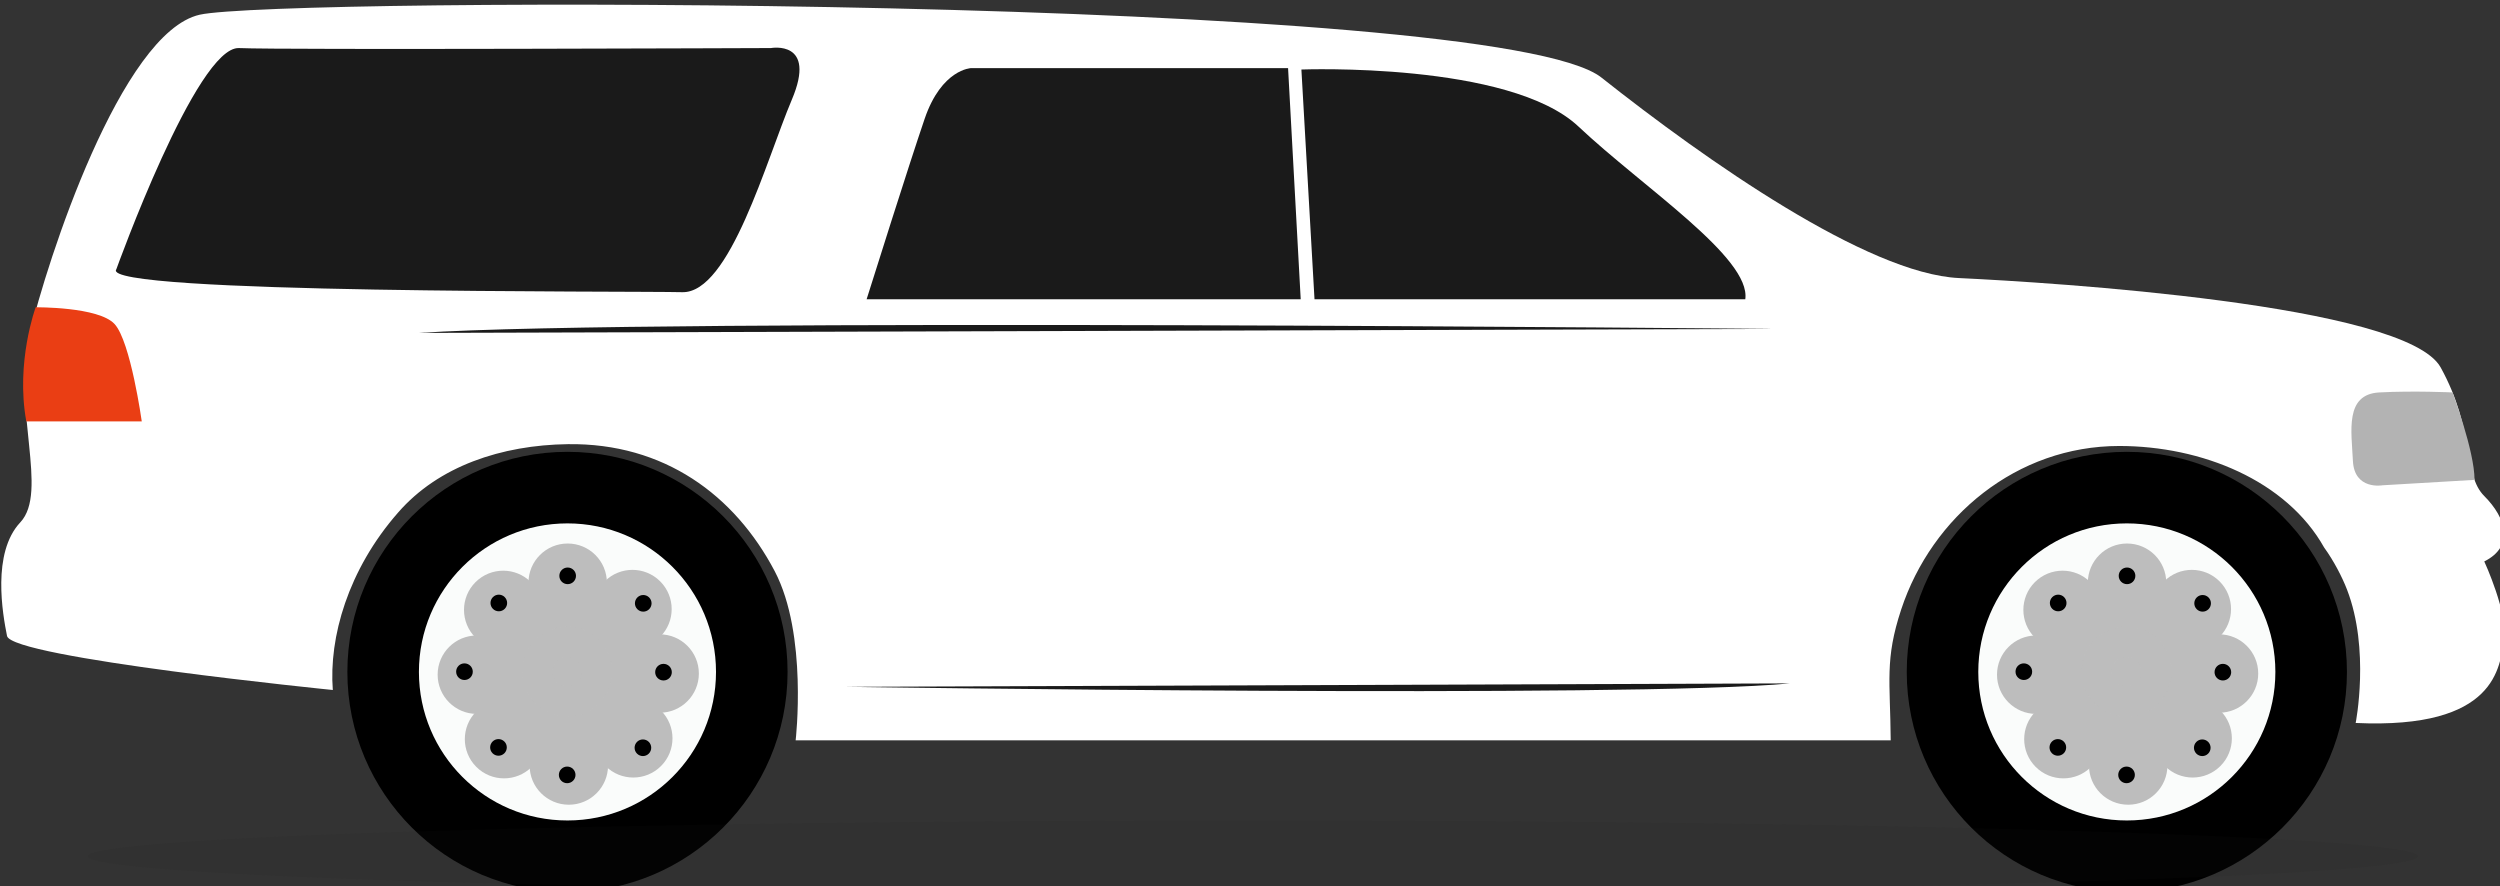 <?xml version="1.0" encoding="UTF-8" standalone="no"?>
<!-- Created with Inkscape (http://www.inkscape.org/) -->

<svg
   width="119.089mm"
   height="42.213mm"
   viewBox="0 0 119.089 42.213"
   version="1.1"
   id="svg1"
   xml:space="preserve"
   xmlns="http://www.w3.org/2000/svg"
   xmlns:svg="http://www.w3.org/2000/svg"><rect x="0" y="0" width="119.089" height="42.213" fill="#333333" stroke="none"/><defs
     id="defs1"><clipPath
       clipPathUnits="userSpaceOnUse"
       id="clipPath107"><path
         d="M 0,800 H 800 V 0 H 0 Z"
         transform="translate(-371.488,-321.227)"
         id="path107" /></clipPath><clipPath
       clipPathUnits="userSpaceOnUse"
       id="clipPath109"><path
         d="M 0,800 H 800 V 0 H 0 Z"
         transform="translate(-361.839,-321.227)"
         id="path109" /></clipPath><clipPath
       clipPathUnits="userSpaceOnUse"
       id="clipPath111"><path
         d="M 0,800 H 800 V 0 H 0 Z"
         transform="translate(-354.112,-321.259)"
         id="path111" /></clipPath><clipPath
       clipPathUnits="userSpaceOnUse"
       id="clipPath112"><path
         d="m 335.711,327.323 h 12.126 v -12.129 h -12.126 z"
         transform="translate(-347.837,-321.259)"
         id="path112" /></clipPath><clipPath
       clipPathUnits="userSpaceOnUse"
       id="clipPath114"><path
         d="M 0,800 H 800 V 0 H 0 Z"
         transform="matrix(1.333,0,0,-1.333,0,1066.667)"
         id="path114" /></clipPath><clipPath
       clipPathUnits="userSpaceOnUse"
       id="clipPath115"><path
         d="m 339.79,323.244 h 3.971 v -3.973 h -3.971 z"
         transform="translate(-343.761,-321.259)"
         id="path115" /></clipPath><clipPath
       clipPathUnits="userSpaceOnUse"
       id="clipPath117"><path
         d="M 0,800 H 800 V 0 H 0 Z"
         transform="matrix(1.333,0,0,-1.333,0,1066.667)"
         id="path117" /></clipPath><clipPath
       clipPathUnits="userSpaceOnUse"
       id="clipPath119"><path
         d="M 0,800 H 800 V 0 H 0 Z"
         transform="translate(-347.128,-333.251)"
         id="path119" /></clipPath><clipPath
       clipPathUnits="userSpaceOnUse"
       id="clipPath121"><path
         d="M 0,800 H 800 V 0 H 0 Z"
         transform="translate(-354.314,-325.959)"
         id="path121" /></clipPath><clipPath
       clipPathUnits="userSpaceOnUse"
       id="clipPath123"><path
         d="M 0,800 H 800 V 0 H 0 Z"
         transform="translate(-354.239,-315.724)"
         id="path123" /></clipPath><clipPath
       clipPathUnits="userSpaceOnUse"
       id="clipPath125"><path
         d="M 0,800 H 800 V 0 H 0 Z"
         transform="translate(-346.947,-308.536)"
         id="path125" /></clipPath><clipPath
       clipPathUnits="userSpaceOnUse"
       id="clipPath127"><path
         d="M 0,800 H 800 V 0 H 0 Z"
         transform="translate(-336.709,-308.612)"
         id="path127" /></clipPath><clipPath
       clipPathUnits="userSpaceOnUse"
       id="clipPath129"><path
         d="M 0,800 H 800 V 0 H 0 Z"
         transform="translate(-329.524,-315.902)"
         id="path129" /></clipPath><clipPath
       clipPathUnits="userSpaceOnUse"
       id="clipPath131"><path
         d="M 0,800 H 800 V 0 H 0 Z"
         transform="translate(-329.599,-326.142)"
         id="path131" /></clipPath><clipPath
       clipPathUnits="userSpaceOnUse"
       id="clipPath133"><path
         d="M 0,800 H 800 V 0 H 0 Z"
         transform="translate(-336.891,-333.326)"
         id="path133" /></clipPath><clipPath
       clipPathUnits="userSpaceOnUse"
       id="clipPath135"><path
         d="M 0,800 H 800 V 0 H 0 Z"
         transform="translate(-342.962,-334.181)"
         id="path135" /></clipPath><clipPath
       clipPathUnits="userSpaceOnUse"
       id="clipPath137"><path
         d="M 0,800 H 800 V 0 H 0 Z"
         transform="translate(-352.823,-329.682)"
         id="path137" /></clipPath><clipPath
       clipPathUnits="userSpaceOnUse"
       id="clipPath139"><path
         d="M 0,800 H 800 V 0 H 0 Z"
         transform="translate(-354.761,-320.073)"
         id="path139" /></clipPath><clipPath
       clipPathUnits="userSpaceOnUse"
       id="clipPath141"><path
         d="M 0,800 H 800 V 0 H 0 Z"
         transform="translate(-351.19,-310.211)"
         id="path141" /></clipPath><clipPath
       clipPathUnits="userSpaceOnUse"
       id="clipPath143"><path
         d="M 0,800 H 800 V 0 H 0 Z"
         transform="translate(-340.653,-307.344)"
         id="path143" /></clipPath><clipPath
       clipPathUnits="userSpaceOnUse"
       id="clipPath145"><path
         d="M 0,800 H 800 V 0 H 0 Z"
         transform="translate(-331.718,-311.843)"
         id="path145" /></clipPath><clipPath
       clipPathUnits="userSpaceOnUse"
       id="clipPath147"><path
         d="M 0,800 H 800 V 0 H 0 Z"
         transform="translate(-327.924,-322.38)"
         id="path147" /></clipPath><clipPath
       clipPathUnits="userSpaceOnUse"
       id="clipPath149"><path
         d="M 0,800 H 800 V 0 H 0 Z"
         transform="translate(-333.35,-331.315)"
         id="path149" /></clipPath><clipPath
       clipPathUnits="userSpaceOnUse"
       id="clipPath151"><path
         d="M 0,800 H 800 V 0 H 0 Z"
         transform="translate(-161.258,-321.227)"
         id="path151" /></clipPath><clipPath
       clipPathUnits="userSpaceOnUse"
       id="clipPath153"><path
         d="M 0,800 H 800 V 0 H 0 Z"
         transform="translate(-151.608,-321.227)"
         id="path153" /></clipPath><clipPath
       clipPathUnits="userSpaceOnUse"
       id="clipPath155"><path
         d="M 0,800 H 800 V 0 H 0 Z"
         transform="translate(-143.882,-321.259)"
         id="path155" /></clipPath><clipPath
       clipPathUnits="userSpaceOnUse"
       id="clipPath156"><path
         d="m 125.481,327.323 h 12.126 v -12.129 h -12.126 z"
         transform="translate(-137.607,-321.259)"
         id="path156" /></clipPath><clipPath
       clipPathUnits="userSpaceOnUse"
       id="clipPath158"><path
         d="M 0,800 H 800 V 0 H 0 Z"
         transform="matrix(1.333,0,0,-1.333,0,1066.667)"
         id="path158" /></clipPath><clipPath
       clipPathUnits="userSpaceOnUse"
       id="clipPath159"><path
         d="m 129.559,323.244 h 3.971 v -3.973 h -3.971 z"
         transform="translate(-133.53,-321.259)"
         id="path159" /></clipPath><clipPath
       clipPathUnits="userSpaceOnUse"
       id="clipPath161"><path
         d="M 0,800 H 800 V 0 H 0 Z"
         transform="matrix(1.333,0,0,-1.333,0,1066.667)"
         id="path161" /></clipPath><clipPath
       clipPathUnits="userSpaceOnUse"
       id="clipPath163"><path
         d="M 0,800 H 800 V 0 H 0 Z"
         transform="translate(-136.898,-333.251)"
         id="path163" /></clipPath><clipPath
       clipPathUnits="userSpaceOnUse"
       id="clipPath165"><path
         d="M 0,800 H 800 V 0 H 0 Z"
         transform="translate(-144.083,-325.959)"
         id="path165" /></clipPath><clipPath
       clipPathUnits="userSpaceOnUse"
       id="clipPath167"><path
         d="M 0,800 H 800 V 0 H 0 Z"
         transform="translate(-144.009,-315.724)"
         id="path167" /></clipPath><clipPath
       clipPathUnits="userSpaceOnUse"
       id="clipPath169"><path
         d="M 0,800 H 800 V 0 H 0 Z"
         transform="translate(-136.716,-308.536)"
         id="path169" /></clipPath><clipPath
       clipPathUnits="userSpaceOnUse"
       id="clipPath171"><path
         d="M 0,800 H 800 V 0 H 0 Z"
         transform="translate(-126.478,-308.612)"
         id="path171" /></clipPath><clipPath
       clipPathUnits="userSpaceOnUse"
       id="clipPath173"><path
         d="M 0,800 H 800 V 0 H 0 Z"
         transform="translate(-119.293,-315.902)"
         id="path173" /></clipPath><clipPath
       clipPathUnits="userSpaceOnUse"
       id="clipPath175"><path
         d="M 0,800 H 800 V 0 H 0 Z"
         transform="translate(-119.369,-326.142)"
         id="path175" /></clipPath><clipPath
       clipPathUnits="userSpaceOnUse"
       id="clipPath177"><path
         d="M 0,800 H 800 V 0 H 0 Z"
         transform="translate(-126.66,-333.326)"
         id="path177" /></clipPath><clipPath
       clipPathUnits="userSpaceOnUse"
       id="clipPath179"><path
         d="M 0,800 H 800 V 0 H 0 Z"
         transform="translate(-132.731,-334.181)"
         id="path179" /></clipPath><clipPath
       clipPathUnits="userSpaceOnUse"
       id="clipPath181"><path
         d="M 0,800 H 800 V 0 H 0 Z"
         transform="translate(-142.592,-329.682)"
         id="path181" /></clipPath><clipPath
       clipPathUnits="userSpaceOnUse"
       id="clipPath183"><path
         d="M 0,800 H 800 V 0 H 0 Z"
         transform="translate(-144.53,-320.073)"
         id="path183" /></clipPath><clipPath
       clipPathUnits="userSpaceOnUse"
       id="clipPath185"><path
         d="M 0,800 H 800 V 0 H 0 Z"
         transform="translate(-140.96,-310.211)"
         id="path185" /></clipPath><clipPath
       clipPathUnits="userSpaceOnUse"
       id="clipPath187"><path
         d="M 0,800 H 800 V 0 H 0 Z"
         transform="translate(-130.422,-307.344)"
         id="path187" /></clipPath><clipPath
       clipPathUnits="userSpaceOnUse"
       id="clipPath189"><path
         d="M 0,800 H 800 V 0 H 0 Z"
         transform="translate(-121.488,-311.843)"
         id="path189" /></clipPath><clipPath
       clipPathUnits="userSpaceOnUse"
       id="clipPath191"><path
         d="M 0,800 H 800 V 0 H 0 Z"
         transform="translate(-117.694,-322.38)"
         id="path191" /></clipPath><clipPath
       clipPathUnits="userSpaceOnUse"
       id="clipPath193"><path
         d="M 0,800 H 800 V 0 H 0 Z"
         transform="translate(-123.119,-331.315)"
         id="path193" /></clipPath><clipPath
       clipPathUnits="userSpaceOnUse"
       id="clipPath195"><path
         d="M 0,800 H 800 V 0 H 0 Z"
         transform="translate(-390.002,-336.123)"
         id="path195" /></clipPath><clipPath
       clipPathUnits="userSpaceOnUse"
       id="clipPath197"><path
         d="M 0,800 H 800 V 0 H 0 Z"
         transform="translate(-74.19,-355)"
         id="path197" /></clipPath><clipPath
       clipPathUnits="userSpaceOnUse"
       id="clipPath199"><path
         d="M 0,800 H 800 V 0 H 0 Z"
         transform="translate(-70.76,-375.502)"
         id="path199" /></clipPath><clipPath
       clipPathUnits="userSpaceOnUse"
       id="clipPath201"><path
         d="M 0,800 H 800 V 0 H 0 Z"
         transform="translate(-230.437,-371.465)"
         id="path201" /></clipPath><clipPath
       clipPathUnits="userSpaceOnUse"
       id="clipPath203"><path
         d="M 0,800 H 800 V 0 H 0 Z"
         transform="translate(-290.374,-371.465)"
         id="path203" /></clipPath><clipPath
       clipPathUnits="userSpaceOnUse"
       id="clipPath205"><path
         d="M 0,800 H 800 V 0 H 0 Z"
         transform="translate(-376.279,-346.388)"
         id="path205" /></clipPath><clipPath
       clipPathUnits="userSpaceOnUse"
       id="clipPath207"><path
         d="M 0,800 H 800 V 0 H 0 Z"
         transform="translate(-294.376,-367.467)"
         id="path207" /></clipPath><clipPath
       clipPathUnits="userSpaceOnUse"
       id="clipPath209"><path
         d="M 0,800 H 800 V 0 H 0 Z"
         transform="translate(-169.238,-319.218)"
         id="path209" /></clipPath><clipPath
       clipPathUnits="userSpaceOnUse"
       id="clipPath210"><path
         d="M 66.853,301.195 H 381.054 v -9.649 H 66.853 Z"
         transform="translate(-381.054,-296.371)"
         id="path210" /></clipPath><clipPath
       clipPathUnits="userSpaceOnUse"
       id="clipPath212"><path
         d="M 0,800 H 800 V 0 H 0 Z"
         transform="matrix(1.333,0,0,-1.333,0,1066.667)"
         id="path212" /></clipPath></defs><g
     id="layer-MC1"
     transform="matrix(0.265,0,0,0.265,-19.461,-137.159)"><path
       id="path106"
       d="m 0,0 c 0,-16.395 -13.288,-29.681 -29.681,-29.681 -16.392,0 -29.68,13.286 -29.68,29.681 0,16.392 13.288,29.681 29.68,29.681 C -13.288,29.681 0,16.392 0,0"
       style="fill:#000000;fill-opacity:1;fill-rule:nonzero;stroke:none"
       transform="matrix(1.333,0,0,-1.333,495.317,638.365)"
       clip-path="url(#clipPath107)" /><path
       id="path108"
       d="m 0,0 c 0,-11.064 -8.968,-20.031 -20.032,-20.031 -11.063,0 -20.031,8.967 -20.031,20.031 0,11.063 8.968,20.031 20.031,20.031 C -8.968,20.031 0,11.063 0,0"
       style="fill:#fafcfb;fill-opacity:1;fill-rule:nonzero;stroke:none"
       transform="matrix(1.333,0,0,-1.333,482.452,638.365)"
       clip-path="url(#clipPath109)" /><path
       id="path110"
       d="m 0,0 c 0,-6.814 -5.524,-12.338 -12.338,-12.338 -6.814,0 -12.337,5.524 -12.337,12.338 0,6.814 5.523,12.336 12.337,12.336 C -5.524,12.336 0,6.814 0,0"
       style="fill:#bdbdbd;fill-opacity:1;fill-rule:nonzero;stroke:none"
       transform="matrix(1.333,0,0,-1.333,472.15,638.322)"
       clip-path="url(#clipPath111)" /><g
       opacity="0.2"
       id="g113"
       clip-path="url(#clipPath114)"><path
         d="m 0,0 c 0,-3.35 -2.715,-6.064 -6.063,-6.064 -3.349,0 -6.063,2.714 -6.063,6.064 0,3.349 2.714,6.064 6.063,6.064 C -2.715,6.064 0,3.349 0,0"
         style="fill:#bdbdbd;fill-opacity:1;fill-rule:nonzero;stroke:none"
         transform="matrix(1.333,0,0,-1.333,463.783,638.322)"
         clip-path="url(#clipPath112)"
         id="path113" /></g><g
       opacity="0.2"
       id="g116"
       clip-path="url(#clipPath117)"><path
         d="m 0,0 c 0,-1.097 -0.89,-1.987 -1.986,-1.987 -1.097,0 -1.985,0.89 -1.985,1.987 0,1.097 0.888,1.985 1.985,1.985 C -0.89,1.985 0,1.097 0,0"
         style="fill:#bdbdbd;fill-opacity:1;fill-rule:nonzero;stroke:none"
         transform="matrix(1.333,0,0,-1.333,458.348,638.322)"
         clip-path="url(#clipPath115)"
         id="path116" /></g><path
       id="path118"
       d="m 0,0 c 0,-2.921 -2.368,-5.288 -5.289,-5.288 -2.92,0 -5.288,2.367 -5.288,5.288 0,2.922 2.368,5.289 5.288,5.289 C -2.368,5.289 0,2.922 0,0"
       style="fill:#bdbdbd;fill-opacity:1;fill-rule:nonzero;stroke:none"
       transform="matrix(1.333,0,0,-1.333,462.838,622.332)"
       clip-path="url(#clipPath119)" /><path
       id="path120"
       d="M 0,0 C -2.065,-2.063 -5.413,-2.063 -7.478,0 -9.545,2.066 -9.545,5.414 -7.479,7.48 -5.414,9.546 -2.064,9.546 0,7.48 2.066,5.414 2.066,2.066 0,0"
       style="fill:#bdbdbd;fill-opacity:1;fill-rule:nonzero;stroke:none"
       transform="matrix(1.333,0,0,-1.333,472.419,632.055)"
       clip-path="url(#clipPath121)" /><path
       id="path122"
       d="m 0,0 c -2.921,0 -5.289,2.367 -5.289,5.287 0,2.921 2.368,5.289 5.289,5.289 C 2.921,10.575 5.29,8.208 5.29,5.287 5.29,2.366 2.921,0 0,0"
       style="fill:#bdbdbd;fill-opacity:1;fill-rule:nonzero;stroke:none"
       transform="matrix(1.333,0,0,-1.333,472.319,645.702)"
       clip-path="url(#clipPath123)" /><path
       id="path124"
       d="m 0,0 c -2.065,2.065 -2.065,5.414 0,7.479 2.065,2.065 5.414,2.067 7.479,0 C 9.545,5.414 9.544,2.064 7.479,0 5.413,-2.065 2.065,-2.065 0,0"
       style="fill:#bdbdbd;fill-opacity:1;fill-rule:nonzero;stroke:none"
       transform="matrix(1.333,0,0,-1.333,462.596,655.285)"
       clip-path="url(#clipPath125)" /><path
       id="path126"
       d="m 0,0 c 0,2.92 2.369,5.287 5.289,5.287 2.92,0 5.289,-2.366 5.289,-5.288 0,-2.922 -2.369,-5.29 -5.289,-5.29 C 2.367,-5.29 0,-2.923 0,0"
       style="fill:#bdbdbd;fill-opacity:1;fill-rule:nonzero;stroke:none"
       transform="matrix(1.333,0,0,-1.333,448.945,655.184)"
       clip-path="url(#clipPath127)" /><path
       id="path128"
       d="m 0,0 c 2.065,2.066 5.414,2.066 7.479,0.002 2.064,-2.066 2.066,-5.414 0,-7.481 -2.066,-2.065 -5.416,-2.065 -7.481,0 C -2.066,-5.412 -2.067,-2.064 0,0"
       style="fill:#bdbdbd;fill-opacity:1;fill-rule:nonzero;stroke:none"
       transform="matrix(1.333,0,0,-1.333,439.365,645.464)"
       clip-path="url(#clipPath129)" /><path
       id="path130"
       d="m 0,0 c 2.919,0 5.288,-2.368 5.289,-5.29 -0.002,-2.919 -2.368,-5.289 -5.29,-5.289 -2.921,0.002 -5.29,2.37 -5.29,5.289 C -5.289,-2.368 -2.922,0.001 0,0"
       style="fill:#bdbdbd;fill-opacity:1;fill-rule:nonzero;stroke:none"
       transform="matrix(1.333,0,0,-1.333,439.465,631.811)"
       clip-path="url(#clipPath131)" /><path
       id="path132"
       d="m 0,0 c 2.064,-2.064 2.064,-5.413 0.001,-7.479 -2.066,-2.064 -5.415,-2.067 -7.481,0 -2.065,2.066 -2.065,5.416 0,7.481 C -5.414,2.066 -2.065,2.067 0,0"
       style="fill:#bdbdbd;fill-opacity:1;fill-rule:nonzero;stroke:none"
       transform="matrix(1.333,0,0,-1.333,449.187,622.232)"
       clip-path="url(#clipPath133)" /><path
       id="path134"
       d="m 0,0 c 0,-0.622 -0.502,-1.122 -1.122,-1.122 -0.62,0 -1.122,0.5 -1.122,1.122 0,0.618 0.502,1.121 1.122,1.121 C -0.502,1.121 0,0.618 0,0"
       style="fill:#000000;fill-opacity:1;fill-rule:nonzero;stroke:none"
       transform="matrix(1.333,0,0,-1.333,457.283,621.092)"
       clip-path="url(#clipPath135)" /><path
       id="path136"
       d="m 0,0 c -0.438,-0.438 -1.148,-0.438 -1.586,-0.001 -0.438,0.44 -0.438,1.148 0,1.588 0.438,0.437 1.148,0.437 1.586,0 C 0.438,1.147 0.438,0.439 0,0"
       style="fill:#000000;fill-opacity:1;fill-rule:nonzero;stroke:none"
       transform="matrix(1.333,0,0,-1.333,470.43,627.091)"
       clip-path="url(#clipPath137)" /><path
       id="path138"
       d="M 0,0 C -0.62,0 -1.122,0.501 -1.122,1.119 -1.123,1.741 -0.62,2.242 0,2.242 0.619,2.242 1.12,1.741 1.121,1.119 1.121,0.501 0.619,0 0,0"
       style="fill:#000000;fill-opacity:1;fill-rule:nonzero;stroke:none"
       transform="matrix(1.333,0,0,-1.333,473.014,639.902)"
       clip-path="url(#clipPath139)" /><path
       id="path140"
       d="m 0,0 c -0.437,0.437 -0.438,1.146 0,1.586 0.438,0.438 1.148,0.438 1.586,0 C 2.024,1.146 2.024,0.438 1.586,0 1.148,-0.441 0.439,-0.438 0,0"
       style="fill:#000000;fill-opacity:1;fill-rule:nonzero;stroke:none"
       transform="matrix(1.333,0,0,-1.333,468.253,653.052)"
       clip-path="url(#clipPath141)" /><path
       id="path142"
       d="m 0,0 c 0,0.62 0.501,1.124 1.122,1.124 0.619,0 1.121,-0.503 1.121,-1.122 0,-0.619 -0.502,-1.121 -1.122,-1.121 C 0.5,-1.121 0,-0.617 0,0"
       style="fill:#000000;fill-opacity:1;fill-rule:nonzero;stroke:none"
       transform="matrix(1.333,0,0,-1.333,454.204,656.875)"
       clip-path="url(#clipPath143)" /><path
       id="path144"
       d="m 0,0 c 0.438,0.437 1.147,0.438 1.587,0 0.438,-0.437 0.438,-1.148 0,-1.586 C 1.148,-2.022 0.438,-2.024 0,-1.586 -0.44,-1.148 -0.437,-0.437 0,0"
       style="fill:#000000;fill-opacity:1;fill-rule:nonzero;stroke:none"
       transform="matrix(1.333,0,0,-1.333,442.291,650.876)"
       clip-path="url(#clipPath145)" /><path
       id="path146"
       d="m 0,0 c 0.621,0 1.125,-0.499 1.125,-1.121 0,-0.62 -0.503,-1.121 -1.123,-1.121 -0.619,0 -1.121,0.501 -1.121,1.121 C -1.121,-0.499 -0.617,0.002 0,0"
       style="fill:#000000;fill-opacity:1;fill-rule:nonzero;stroke:none"
       transform="matrix(1.333,0,0,-1.333,437.232,636.827)"
       clip-path="url(#clipPath147)" /><path
       id="path148"
       d="m 0,0 c 0.438,-0.439 0.442,-1.148 0.002,-1.587 -0.438,-0.439 -1.148,-0.439 -1.587,0 -0.437,0.438 -0.438,1.148 0,1.587 0.439,0.439 1.149,0.437 1.585,0"
       style="fill:#000000;fill-opacity:1;fill-rule:nonzero;stroke:none"
       transform="matrix(1.333,0,0,-1.333,444.466,624.913)"
       clip-path="url(#clipPath149)" /><path
       id="path150"
       d="m 0,0 c 0,-16.395 -13.288,-29.681 -29.681,-29.681 -16.393,0 -29.681,13.286 -29.681,29.681 0,16.392 13.288,29.681 29.681,29.681 C -13.288,29.681 0,16.392 0,0"
       style="fill:#000000;fill-opacity:1;fill-rule:nonzero;stroke:none"
       transform="matrix(1.333,0,0,-1.333,215.01,638.365)"
       clip-path="url(#clipPath151)" /><path
       id="path152"
       d="m 0,0 c 0,-11.064 -8.968,-20.031 -20.032,-20.031 -11.063,0 -20.031,8.967 -20.031,20.031 0,11.063 8.968,20.031 20.031,20.031 C -8.968,20.031 0,11.063 0,0"
       style="fill:#fafcfb;fill-opacity:1;fill-rule:nonzero;stroke:none"
       transform="matrix(1.333,0,0,-1.333,202.145,638.365)"
       clip-path="url(#clipPath153)" /><path
       id="path154"
       d="m 0,0 c 0,-6.814 -5.524,-12.338 -12.338,-12.338 -6.813,0 -12.337,5.524 -12.337,12.338 0,6.814 5.524,12.336 12.337,12.336 C -5.524,12.336 0,6.814 0,0"
       style="fill:#bdbdbd;fill-opacity:1;fill-rule:nonzero;stroke:none"
       transform="matrix(1.333,0,0,-1.333,191.842,638.322)"
       clip-path="url(#clipPath155)" /><g
       opacity="0.2"
       id="g157"
       clip-path="url(#clipPath158)"><path
         d="m 0,0 c 0,-3.35 -2.715,-6.064 -6.063,-6.064 -3.349,0 -6.063,2.714 -6.063,6.064 0,3.349 2.714,6.064 6.063,6.064 C -2.715,6.064 0,3.349 0,0"
         style="fill:#bdbdbd;fill-opacity:1;fill-rule:nonzero;stroke:none"
         transform="matrix(1.333,0,0,-1.333,183.476,638.322)"
         clip-path="url(#clipPath156)"
         id="path157" /></g><g
       opacity="0.2"
       id="g160"
       clip-path="url(#clipPath161)"><path
         d="m 0,0 c 0,-1.097 -0.89,-1.987 -1.986,-1.987 -1.096,0 -1.985,0.89 -1.985,1.987 0,1.097 0.889,1.985 1.985,1.985 C -0.89,1.985 0,1.097 0,0"
         style="fill:#bdbdbd;fill-opacity:1;fill-rule:nonzero;stroke:none"
         transform="matrix(1.333,0,0,-1.333,178.04,638.322)"
         clip-path="url(#clipPath159)"
         id="path160" /></g><path
       id="path162"
       d="m 0,0 c 0,-2.921 -2.368,-5.288 -5.289,-5.288 -2.92,0 -5.288,2.367 -5.288,5.288 0,2.922 2.368,5.289 5.288,5.289 C -2.368,5.289 0,2.922 0,0"
       style="fill:#bdbdbd;fill-opacity:1;fill-rule:nonzero;stroke:none"
       transform="matrix(1.333,0,0,-1.333,182.531,622.332)"
       clip-path="url(#clipPath163)" /><path
       id="path164"
       d="M 0,0 C -2.065,-2.063 -5.413,-2.063 -7.478,0 -9.545,2.066 -9.545,5.414 -7.479,7.48 -5.414,9.546 -2.064,9.546 0,7.48 2.066,5.414 2.066,2.066 0,0"
       style="fill:#bdbdbd;fill-opacity:1;fill-rule:nonzero;stroke:none"
       transform="matrix(1.333,0,0,-1.333,192.111,632.055)"
       clip-path="url(#clipPath165)" /><path
       id="path166"
       d="m 0,0 c -2.921,0 -5.289,2.367 -5.289,5.287 0,2.921 2.368,5.289 5.289,5.289 C 2.921,10.575 5.29,8.208 5.29,5.287 5.29,2.366 2.921,0 0,0"
       style="fill:#bdbdbd;fill-opacity:1;fill-rule:nonzero;stroke:none"
       transform="matrix(1.333,0,0,-1.333,192.012,645.702)"
       clip-path="url(#clipPath167)" /><path
       id="path168"
       d="m 0,0 c -2.065,2.065 -2.065,5.414 0,7.479 2.065,2.065 5.414,2.067 7.479,0 C 9.545,5.414 9.544,2.064 7.479,0 5.414,-2.065 2.065,-2.065 0,0"
       style="fill:#bdbdbd;fill-opacity:1;fill-rule:nonzero;stroke:none"
       transform="matrix(1.333,0,0,-1.333,182.288,655.285)"
       clip-path="url(#clipPath169)" /><path
       id="path170"
       d="m 0,0 c 0,2.92 2.369,5.287 5.289,5.287 2.92,0 5.289,-2.366 5.289,-5.288 0,-2.922 -2.369,-5.29 -5.289,-5.29 C 2.367,-5.29 0,-2.923 0,0"
       style="fill:#bdbdbd;fill-opacity:1;fill-rule:nonzero;stroke:none"
       transform="matrix(1.333,0,0,-1.333,168.638,655.184)"
       clip-path="url(#clipPath171)" /><path
       id="path172"
       d="m 0,0 c 2.065,2.066 5.414,2.066 7.479,0.002 2.064,-2.066 2.066,-5.414 0,-7.481 -2.066,-2.065 -5.416,-2.065 -7.48,0 C -2.066,-5.412 -2.067,-2.064 0,0"
       style="fill:#bdbdbd;fill-opacity:1;fill-rule:nonzero;stroke:none"
       transform="matrix(1.333,0,0,-1.333,159.058,645.464)"
       clip-path="url(#clipPath173)" /><path
       id="path174"
       d="m 0,0 c 2.919,0 5.288,-2.368 5.289,-5.29 -0.002,-2.919 -2.368,-5.289 -5.29,-5.289 -2.921,0.002 -5.29,2.37 -5.29,5.289 C -5.289,-2.368 -2.922,0.001 0,0"
       style="fill:#bdbdbd;fill-opacity:1;fill-rule:nonzero;stroke:none"
       transform="matrix(1.333,0,0,-1.333,159.158,631.811)"
       clip-path="url(#clipPath175)" /><path
       id="path176"
       d="m 0,0 c 2.064,-2.064 2.064,-5.413 0.001,-7.479 -2.066,-2.064 -5.415,-2.067 -7.481,0 -2.065,2.066 -2.065,5.416 0,7.481 C -5.414,2.066 -2.065,2.067 0,0"
       style="fill:#bdbdbd;fill-opacity:1;fill-rule:nonzero;stroke:none"
       transform="matrix(1.333,0,0,-1.333,168.88,622.232)"
       clip-path="url(#clipPath177)" /><path
       id="path178"
       d="m 0,0 c 0,-0.622 -0.502,-1.122 -1.122,-1.122 -0.62,0 -1.122,0.5 -1.122,1.122 0,0.618 0.502,1.121 1.122,1.121 C -0.502,1.121 0,0.618 0,0"
       style="fill:#000000;fill-opacity:1;fill-rule:nonzero;stroke:none"
       transform="matrix(1.333,0,0,-1.333,176.975,621.092)"
       clip-path="url(#clipPath179)" /><path
       id="path180"
       d="m 0,0 c -0.438,-0.438 -1.148,-0.438 -1.586,-0.001 -0.438,0.44 -0.438,1.148 0,1.588 0.438,0.437 1.148,0.437 1.586,0 C 0.438,1.147 0.438,0.439 0,0"
       style="fill:#000000;fill-opacity:1;fill-rule:nonzero;stroke:none"
       transform="matrix(1.333,0,0,-1.333,190.123,627.091)"
       clip-path="url(#clipPath181)" /><path
       id="path182"
       d="M 0,0 C -0.62,0 -1.122,0.501 -1.122,1.119 -1.123,1.741 -0.62,2.242 0,2.242 0.619,2.242 1.12,1.741 1.121,1.119 1.121,0.501 0.619,0 0,0"
       style="fill:#000000;fill-opacity:1;fill-rule:nonzero;stroke:none"
       transform="matrix(1.333,0,0,-1.333,192.707,639.902)"
       clip-path="url(#clipPath183)" /><path
       id="path184"
       d="m 0,0 c -0.438,0.437 -0.438,1.146 0,1.586 0.437,0.438 1.147,0.438 1.586,0 C 2.024,1.146 2.024,0.438 1.586,0 1.147,-0.441 0.438,-0.438 0,0"
       style="fill:#000000;fill-opacity:1;fill-rule:nonzero;stroke:none"
       transform="matrix(1.333,0,0,-1.333,187.947,653.052)"
       clip-path="url(#clipPath185)" /><path
       id="path186"
       d="m 0,0 c 0,0.62 0.501,1.124 1.122,1.124 0.619,0 1.121,-0.503 1.121,-1.122 0,-0.619 -0.502,-1.121 -1.122,-1.121 C 0.5,-1.121 0,-0.617 0,0"
       style="fill:#000000;fill-opacity:1;fill-rule:nonzero;stroke:none"
       transform="matrix(1.333,0,0,-1.333,173.897,656.875)"
       clip-path="url(#clipPath187)" /><path
       id="path188"
       d="m 0,0 c 0.438,0.437 1.147,0.438 1.587,0 0.438,-0.437 0.438,-1.148 0,-1.586 C 1.149,-2.022 0.438,-2.024 0,-1.586 -0.44,-1.148 -0.437,-0.437 0,0"
       style="fill:#000000;fill-opacity:1;fill-rule:nonzero;stroke:none"
       transform="matrix(1.333,0,0,-1.333,161.984,650.876)"
       clip-path="url(#clipPath189)" /><path
       id="path190"
       d="m 0,0 c 0.621,0 1.124,-0.499 1.124,-1.121 0,-0.62 -0.503,-1.121 -1.122,-1.121 -0.619,0 -1.121,0.501 -1.121,1.121 C -1.122,-0.499 -0.617,0.002 0,0"
       style="fill:#000000;fill-opacity:1;fill-rule:nonzero;stroke:none"
       transform="matrix(1.333,0,0,-1.333,156.925,636.827)"
       clip-path="url(#clipPath191)" /><path
       id="path192"
       d="m 0,0 c 0.438,-0.439 0.442,-1.148 0.002,-1.587 -0.438,-0.439 -1.148,-0.439 -1.587,0 -0.437,0.438 -0.438,1.148 0,1.587 0.439,0.439 1.149,0.437 1.585,0"
       style="fill:#000000;fill-opacity:1;fill-rule:nonzero;stroke:none"
       transform="matrix(1.333,0,0,-1.333,164.159,624.913)"
       clip-path="url(#clipPath193)" /><path
       id="path194"
       d="m 0,0 c 4.116,2.057 2.939,5.879 0,8.818 -2.94,2.941 -1.177,8.819 -5.881,17.344 -4.703,8.526 -52.62,11.464 -64.965,12.052 -12.343,0.587 -34.105,15.872 -48.215,27.043 -14.11,11.171 -178.443,10.873 -189.025,8.467 -10.583,-2.408 -20.593,-33.169 -22.945,-43.165 -2.351,-9.996 2.616,-21.178 -1.243,-25.293 -3.86,-4.116 -2.374,-12.374 -1.787,-15.314 0.588,-2.939 43.933,-7.289 43.933,-7.289 -0.544,7.061 2.022,16.202 8.81,23.935 5.442,6.256 13.95,9.095 22.892,9.216 12.954,0.175 22.494,-6.869 27.886,-17.126 4.488,-8.538 2.826,-22.811 2.826,-22.811 h 147.67 c -0.063,8 -0.815,10.883 1.412,17.637 4.137,12.539 15.589,22.054 29.406,22.054 11.12,0 22.544,-4.638 27.628,-13.688 1.318,-1.814 2.451,-4.03 3.083,-5.668 3.131,-8.098 1.172,-17.996 1.172,-17.996 19.108,-0.883 19.401,7.658 20.007,11.186 C 3.271,-7.07 0,0 0,0"
       style="fill:#ffffff;fill-opacity:1;fill-rule:nonzero;stroke:none"
       transform="matrix(1.333,0,0,-1.333,520.003,618.503)"
       clip-path="url(#clipPath195)" /><path
       id="path196"
       d="m 0,0 c 0,0 -1.504,10.781 -3.667,13.133 -2.164,2.349 -10.64,2.256 -10.64,2.256 0,0 -2.725,-7.389 -1.262,-15.389 z"
       style="fill:#ea3e14;fill-opacity:1;fill-rule:nonzero;stroke:none"
       transform="matrix(1.333,0,0,-1.333,98.921,593.333)"
       clip-path="url(#clipPath197)" /><path
       id="path198"
       d="m 0,0 c 0,0 10.825,30.104 16.546,29.838 5.722,-0.264 71.734,0.002 71.734,0.002 0,0 6.249,1.141 2.817,-6.955 C 87.664,14.787 82.735,-3.257 76.311,-3.081 69.885,-2.904 -2.466,-3.345 0,0"
       style="fill:#1a1a1a;fill-opacity:1;fill-rule:nonzero;stroke:none"
       transform="matrix(1.333,0,0,-1.333,94.346,565.997)"
       clip-path="url(#clipPath199)" /><path
       id="path200"
       d="m 0,0 -1.704,31.174 h -42.742 c 0,0 -3.972,-0.125 -6.262,-6.824 C -52.867,18.031 -57.966,1.821 -58.538,0 Z"
       style="fill:#1a1a1a;fill-opacity:1;fill-rule:nonzero;stroke:none"
       transform="matrix(1.333,0,0,-1.333,307.249,571.38)"
       clip-path="url(#clipPath201)" /><path
       id="path202"
       d="m 0,0 c 0.792,5.606 -13.845,15.138 -22.488,23.289 -9.295,8.766 -37.371,7.695 -37.371,7.695 L -58.091,0 Z"
       style="fill:#1a1a1a;fill-opacity:1;fill-rule:nonzero;stroke:none"
       transform="matrix(1.333,0,0,-1.333,387.165,571.38)"
       clip-path="url(#clipPath203)" /><path
       id="path204"
       d="m 0,0 c 0,0 -3.801,-0.685 -3.988,3.303 -0.186,3.987 -1.121,8.97 3.552,9.219 4.672,0.25 9.884,0 9.884,0 0,0 2.967,-7.912 2.967,-11.79 z"
       style="fill:#b3b3b3;fill-opacity:1;fill-rule:nonzero;stroke:none"
       transform="matrix(1.333,0,0,-1.333,501.705,604.816)"
       clip-path="url(#clipPath205)" /><path
       id="path206"
       d="M 0,0 C 0,0 -152.249,1.514 -182.826,-0.536"
       style="fill:#1a1a1a;fill-opacity:1;fill-rule:nonzero;stroke:none"
       transform="matrix(1.333,0,0,-1.333,392.501,576.711)"
       clip-path="url(#clipPath207)" /><path
       id="path208"
       d="M 0,0 C 0,0 105.923,-1.573 127.196,0.464"
       style="fill:#1a1a1a;fill-opacity:1;fill-rule:nonzero;stroke:none"
       transform="matrix(1.333,0,0,-1.333,225.651,641.043)"
       clip-path="url(#clipPath209)" /><g
       opacity="0.1"
       id="g211"
       clip-path="url(#clipPath212)"><path
         d="m 0,0 c 0,-2.665 -70.336,-4.825 -157.101,-4.825 -86.764,0 -157.101,2.16 -157.101,4.825 0,2.663 70.337,4.824 157.101,4.824 C -70.336,4.824 0,2.663 0,0"
         style="fill:#1d1d1b;fill-opacity:1;fill-rule:nonzero;stroke:none"
         transform="matrix(1.333,0,0,-1.333,508.072,671.505)"
         clip-path="url(#clipPath210)"
         id="path211" /></g></g></svg>
